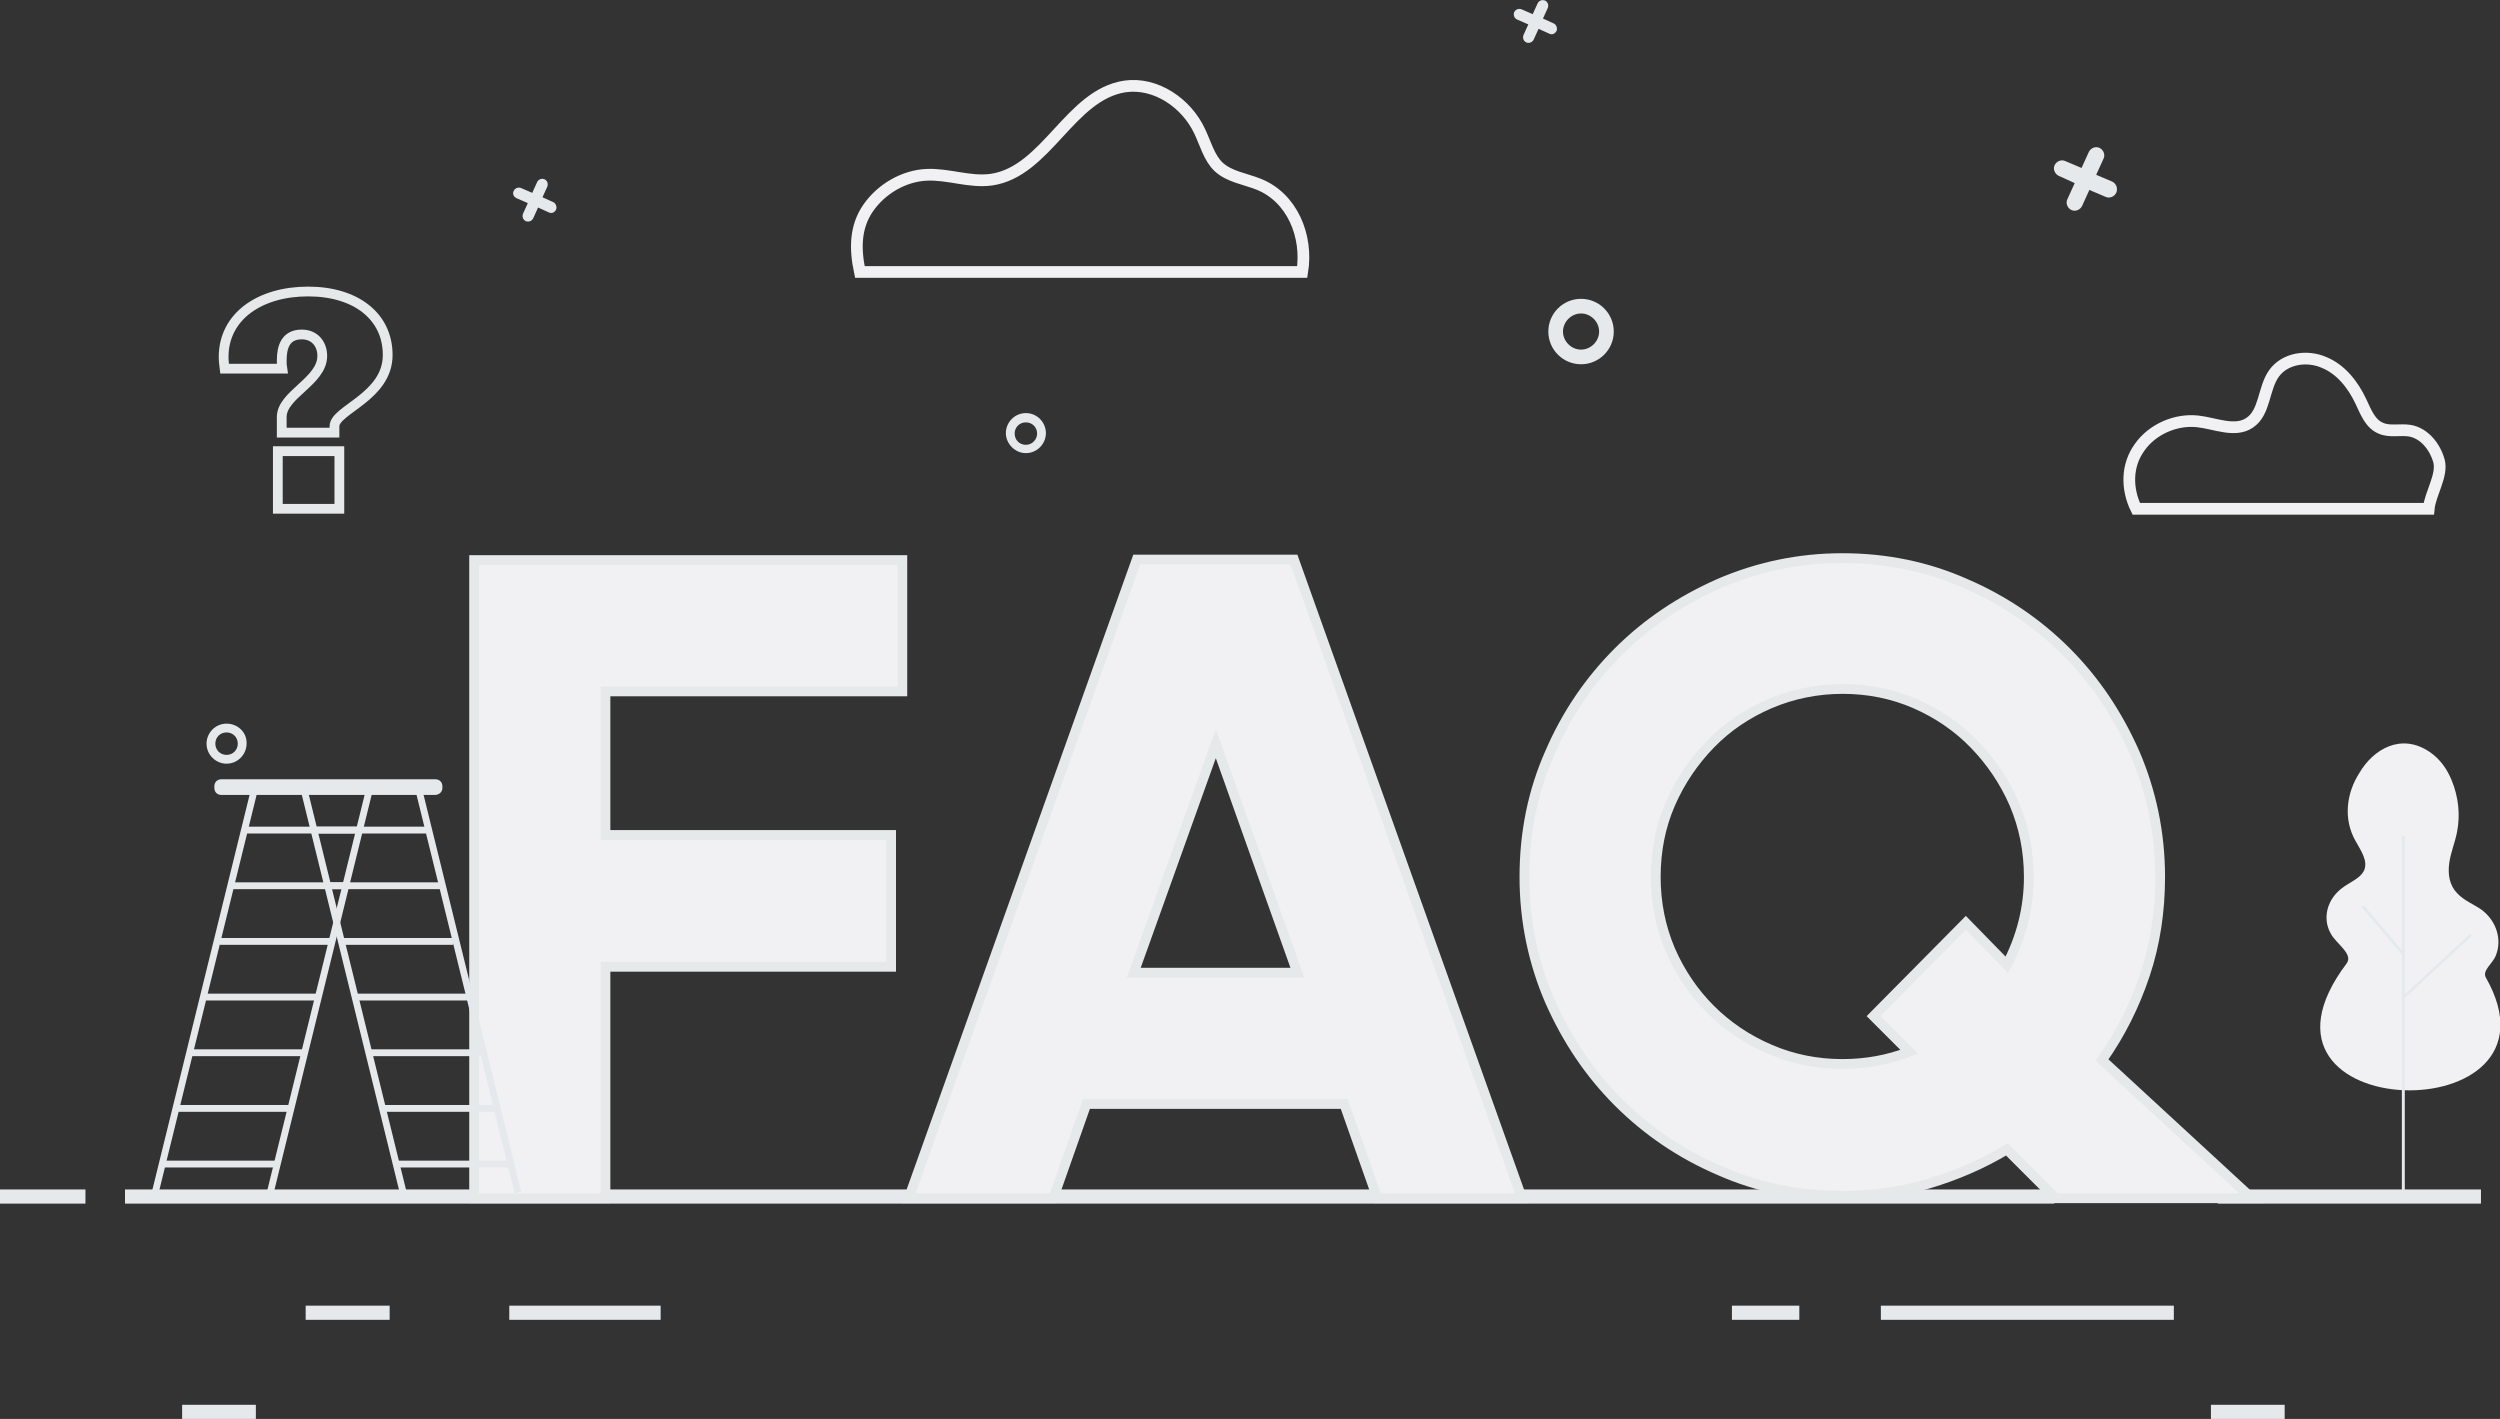 <?xml version="1.0" encoding="utf-8"?>
<!-- Generator: Adobe Illustrator 24.1.3, SVG Export Plug-In . SVG Version: 6.00 Build 0)  -->
<svg version="1.1" id="Layer_1" xmlns="http://www.w3.org/2000/svg" xmlns:xlink="http://www.w3.org/1999/xlink" x="0px" y="0px"
	 width="512px" height="290.6px" viewBox="0 0 512 290.6" enable-background="new 0 0 512 290.6" xml:space="preserve">
<rect x="0" y="0" width="512" height="290.6" fill="#333333" stroke="none"/>
<g>
	<path fill="#E5E9EB" d="M432.6,37.2l-3.3-1.4l1.5-3.3c0.4-0.8,0-1.8-0.8-2.2c-0.8-0.4-1.8,0-2.2,0.8l-1.5,3.3L423,33
		c-0.8-0.4-1.8,0-2.2,0.8c-0.4,0.8,0,1.8,0.8,2.2l3.3,1.5l-1.5,3.3c-0.4,0.8,0,1.8,0.8,2.2c0.8,0.4,1.8,0,2.2-0.8l1.5-3.3l3.3,1.4
		c0.8,0.4,1.8,0,2.2-0.8C433.8,38.6,433.4,37.6,432.6,37.2z"/>
	<path fill="#E5E9EB" d="M113.3,41.4l-2.2-1l1-2.2c0.2-0.6,0-1.2-0.6-1.5c-0.6-0.2-1.2,0-1.5,0.6l-1,2.2l-2.3-1
		c-0.6-0.2-1.2,0-1.5,0.6s0,1.2,0.6,1.5l2.3,1l-1,2.2c-0.2,0.6,0,1.2,0.6,1.5c0.6,0.2,1.2,0,1.5-0.6l1-2.2l2.2,1
		c0.6,0.3,1.2,0,1.5-0.6C114.1,42.3,113.8,41.6,113.3,41.4z"/>
	<path fill="#E5E9EB" d="M318.2,4.8l-2.2-1l1-2.2c0.2-0.6,0-1.2-0.6-1.5c-0.6-0.2-1.2,0-1.5,0.6l-1,2.2l-2.3-1
		c-0.6-0.2-1.2,0-1.5,0.6c-0.2,0.6,0,1.2,0.6,1.5l2.3,1l-1,2.2c-0.2,0.6,0,1.2,0.6,1.5c0.6,0.2,1.2,0,1.5-0.6l1-2.2l2.2,1
		c0.6,0.3,1.2,0,1.5-0.6C319,5.7,318.7,5,318.2,4.8z"/>
	<path fill="#E5E9EB" d="M323.8,61.2c-3.7,0-6.7,3-6.7,6.7s3,6.7,6.7,6.7c3.7,0,6.7-3,6.7-6.7S327.5,61.2,323.8,61.2z M323.8,71.6
		c-2,0-3.7-1.7-3.7-3.7s1.7-3.7,3.7-3.7s3.7,1.7,3.7,3.7S325.8,71.6,323.8,71.6z"/>
	<path fill="#E5E9EB" d="M46.4,148.2c-2.3,0-4.1,1.9-4.1,4.1c0,2.3,1.9,4.1,4.1,4.1c2.3,0,4.1-1.9,4.1-4.1
		C50.6,150,48.7,148.2,46.4,148.2z M46.4,154.6c-1.3,0-2.3-1-2.3-2.3c0-1.3,1-2.3,2.3-2.3c1.3,0,2.3,1,2.3,2.3
		C48.7,153.6,47.7,154.6,46.4,154.6z"/>
	<path fill="#E5E9EB" d="M210.1,84.6c-2.3,0-4.1,1.9-4.1,4.1s1.9,4.1,4.1,4.1c2.3,0,4.1-1.9,4.1-4.1S212.4,84.6,210.1,84.6z
		 M210.1,91.1c-1.3,0-2.3-1-2.3-2.3c0-1.3,1-2.3,2.3-2.3c1.3,0,2.3,1,2.3,2.3C212.4,90,211.4,91.1,210.1,91.1z"/>
	<g>
		<g>
			<rect x="25.6" y="243.6" fill="#E5E9EB" width="395.1" height="2.9"/>
		</g>
		<g>
			<rect x="454.2" y="243.6" fill="#E5E9EB" width="53.9" height="2.9"/>
		</g>
		<g>
			<rect y="243.6" fill="#E5E9EB" width="17.5" height="2.9"/>
		</g>
		<g>
			<rect x="62.6" y="267.4" fill="#E5E9EB" width="17.2" height="2.9"/>
		</g>
		<g>
			<rect x="104.3" y="267.4" fill="#E5E9EB" width="31" height="2.9"/>
		</g>
		<g>
			<rect x="354.7" y="267.4" fill="#E5E9EB" width="13.8" height="2.9"/>
		</g>
		<g>
			<rect x="385.2" y="267.4" fill="#E5E9EB" width="60" height="2.9"/>
		</g>
		<g>
			<rect x="37.3" y="287.7" fill="#E5E9EB" width="15.1" height="2.9"/>
		</g>
		<g>
			<rect x="452.8" y="287.7" fill="#E5E9EB" width="15.1" height="2.9"/>
		</g>
	</g>
	<g>
		<path fill="#F1F1F3" stroke="#E5E9EA" stroke-width="2" stroke-miterlimit="10" d="M124,141.6v29.4h58.5V198H124v47.4H97.1V114.7
			h87.7v26.9H124z"/>
		<path fill="#F1F1F3" stroke="#E5E9EA" stroke-width="2" stroke-miterlimit="10" d="M282.1,245.4l-6.8-19.3h-52.8l-6.8,19.3h-29.6
			l46.7-130.8H265l46.7,130.8H282.1z M232.2,199.2h33.5L249,152.3L232.2,199.2z"/>
		<path fill="#F1F1F3" stroke="#E5E9EA" stroke-width="2" stroke-miterlimit="10" d="M442.4,179.6c0,7-1,13.7-3.1,20
			c-2.1,6.3-5,12.1-8.8,17.5l30.7,28.3H421l-10-10c-5,3-10.3,5.3-16,7c-5.6,1.7-11.6,2.5-17.7,2.5c-8.9,0-17.3-1.7-25.2-5.2
			c-7.9-3.4-14.8-8.1-20.7-14c-5.9-5.9-10.5-12.8-14-20.7c-3.4-7.9-5.2-16.4-5.2-25.4c0-9,1.7-17.5,5.2-25.4
			c3.4-7.9,8.1-14.8,14-20.7c5.9-5.9,12.8-10.5,20.7-14c7.9-3.4,16.3-5.2,25.2-5.2c8.9,0,17.3,1.7,25.2,5.2
			c7.9,3.4,14.8,8.1,20.7,14c5.9,5.9,10.5,12.8,14,20.7C440.6,162.1,442.4,170.6,442.4,179.6z M377.3,217.9c4.8,0,9.3-0.8,13.7-2.5
			l-7.3-7.3l18.9-19.1l8.4,8.6c3-5.7,4.5-11.7,4.5-18c0-5.3-1-10.3-3-15c-2-4.6-4.8-8.7-8.2-12.2c-3.4-3.5-7.5-6.3-12.1-8.3
			c-4.6-2-9.6-3-14.8-3c-5.2,0-10.2,1-14.9,3c-4.7,2-8.8,4.8-12.2,8.3c-3.4,3.5-6.2,7.6-8.2,12.2c-2,4.6-3,9.6-3,15
			c0,5.3,1,10.3,3,15c2,4.6,4.8,8.7,8.2,12.1c3.4,3.4,7.5,6.2,12.2,8.2C367.1,216.9,372.1,217.9,377.3,217.9z"/>
	</g>
	<path fill="none" stroke="#F1F1F3" stroke-width="2.4" stroke-miterlimit="10" d="M266.7,55.7h-90.6c-1-4.7-1-9.2,1.7-13.1
		c2.7-3.9,7.3-6.6,12-6.8c4.4-0.2,8.8,1.6,13.2,1c11.3-1.6,16.1-17.4,27.4-19.1c6.3-0.9,12.6,3.4,15.3,9.2c1.2,2.5,1.9,5.4,3.9,7.3
		c2.2,2,5.3,2.4,8.1,3.5C264.6,40.4,267.9,48.3,266.7,55.7z"/>
	<path fill="none" stroke="#F1F1F3" stroke-width="2.4" stroke-miterlimit="10" d="M497.4,104.2h-59.9c-2-4.1-2-8.9,0.7-12.6
		c2.6-3.7,7.4-5.8,11.9-5.3c3.6,0.4,7.6,2.3,10.6,0.3c3.2-2.1,2.8-7,5-10.1c2.2-3.1,6.7-3.8,10.2-2.3c3.5,1.4,6,4.6,7.6,8
		c1,2.1,1.9,4.6,4.1,5.5c1.8,0.8,3.9,0.2,5.9,0.5c3,0.5,5.2,3.3,6,6.2S497.7,101.1,497.4,104.2z"/>
	<g>
		<path fill="#F1F1F3" d="M497.6,154c2.2,1.5,3.6,3.6,4.5,5.8c1.4,3.4,1.8,7.1,1.1,10.6c-0.4,2.1-1.3,4.2-1.6,6.4
			c-0.3,2.2,0,4.5,1.7,6.2c1.3,1.4,3.3,2.2,4.9,3.3c3.1,2.3,4.3,6.2,2.9,9.5c-0.6,1.5-2.8,3-2,4.4c18.2,32-53.7,30.5-28.5-2.9
			c1.4-1.9-2.1-4-3.2-6c-1.9-3.2-0.8-7.3,2.5-9.6c1.5-1.1,3.4-1.8,4.2-3.3c1-2-0.6-4.2-1.7-6.2c-2.5-4.4-1.9-9.7,0.8-13.9
			C486,153.5,491.7,150,497.6,154z"/>
		<g>
			<g>
				<rect x="491.9" y="171.2" fill="#E5E9EB" width="0.6" height="75"/>
			</g>
			<g>
				<polygon fill="#E5E9EB" points="491.9,195.5 492.4,195.2 484.1,185.4 483.6,185.7 				"/>
			</g>
			<g>
				<polygon fill="#E5E9EB" points="492.4,204.5 506.3,191.6 505.8,191.3 492,204.1 				"/>
			</g>
		</g>
	</g>
	<g>
		<g>
			
				<rect x="23.2" y="202.5" transform="matrix(0.239 -0.971 0.971 0.239 -147.526 218.285)" fill="#E5E9EB" width="84.5" height="1.4"/>
		</g>
		<g>
			
				<rect x="-0.4" y="202.5" transform="matrix(0.239 -0.971 0.971 0.239 -165.456 195.416)" fill="#E5E9EB" width="84.5" height="1.4"/>
		</g>
		<g>
			<rect x="50.3" y="169.3" fill="#E5E9EB" width="23.3" height="1.4"/>
		</g>
		<g>
			<rect x="47.7" y="180.7" fill="#E5E9EB" width="23.3" height="1.4"/>
		</g>
		<g>
			<rect x="45" y="192.1" fill="#E5E9EB" width="23.3" height="1.4"/>
		</g>
		<g>
			<rect x="41.9" y="203.5" fill="#E5E9EB" width="23.3" height="1.4"/>
		</g>
		<g>
			<rect x="38.9" y="214.9" fill="#E5E9EB" width="23.3" height="1.4"/>
		</g>
		<g>
			<rect x="36" y="226.3" fill="#E5E9EB" width="23.3" height="1.4"/>
		</g>
		<g>
			<rect x="33.2" y="237.7" fill="#E5E9EB" width="23.3" height="1.4"/>
		</g>
	</g>
	<path fill="#E5E9EB" d="M89.1,162.8H45.3c-0.8,0-1.4-0.6-1.4-1.4V161c0-0.8,0.6-1.4,1.4-1.4h43.9c0.8,0,1.4,0.6,1.4,1.4v0.4
		C90.6,162.2,89.9,162.8,89.1,162.8z"/>
	<g>
		<g>
			<g>
				
					<rect x="71.7" y="161" transform="matrix(0.971 -0.239 0.239 0.971 -46.401 23.142)" fill="#E5E9EB" width="1.4" height="84.5"/>
			</g>
		</g>
		<g>
			<g>
				
					<rect x="95.2" y="161" transform="matrix(0.971 -0.239 0.239 0.971 -45.722 28.762)" fill="#E5E9EB" width="1.4" height="84.5"/>
			</g>
		</g>
		<g>
			<g>
				<rect x="64.2" y="169.3" fill="#E5E9EB" width="23.3" height="1.4"/>
			</g>
		</g>
		<g>
			<g>
				<rect x="66.9" y="180.7" fill="#E5E9EB" width="23.3" height="1.4"/>
			</g>
		</g>
		<g>
			<rect x="69.5" y="192.1" fill="#E5E9EB" width="23.3" height="1.4"/>
		</g>
		<g>
			<g>
				<rect x="72.6" y="203.5" fill="#E5E9EB" width="23.3" height="1.4"/>
			</g>
		</g>
		<g>
			<g>
				<rect x="75.6" y="214.9" fill="#E5E9EB" width="23.3" height="1.4"/>
			</g>
		</g>
		<g>
			<g>
				<rect x="78.6" y="226.3" fill="#E5E9EB" width="23.3" height="1.4"/>
			</g>
		</g>
		<g>
			<g>
				<rect x="81.3" y="237.7" fill="#E5E9EB" width="23.3" height="1.4"/>
			</g>
		</g>
	</g>
	<g>
		<path fill="none" stroke="#E5E9EA" stroke-width="2" stroke-miterlimit="10" d="M79.4,72.7c0,8.6-10.9,11.2-10.9,14.6v1.3H57.7
			v-3.2c0-4.6,8.3-7.3,8.3-12.5c0-2.4-1.5-4.4-4.2-4.4c-3.4,0-4.1,2.7-4.1,5.3c0,0.6,0,1.1,0.1,1.7H46c-0.1-0.8-0.2-1.6-0.2-2.4
			c0-8.3,7.4-13.4,17.3-13.4C72.9,59.7,79.4,64.8,79.4,72.7z M56.9,104.2V92.4h12.6v11.8H56.9z"/>
	</g>
</g>
</svg>
